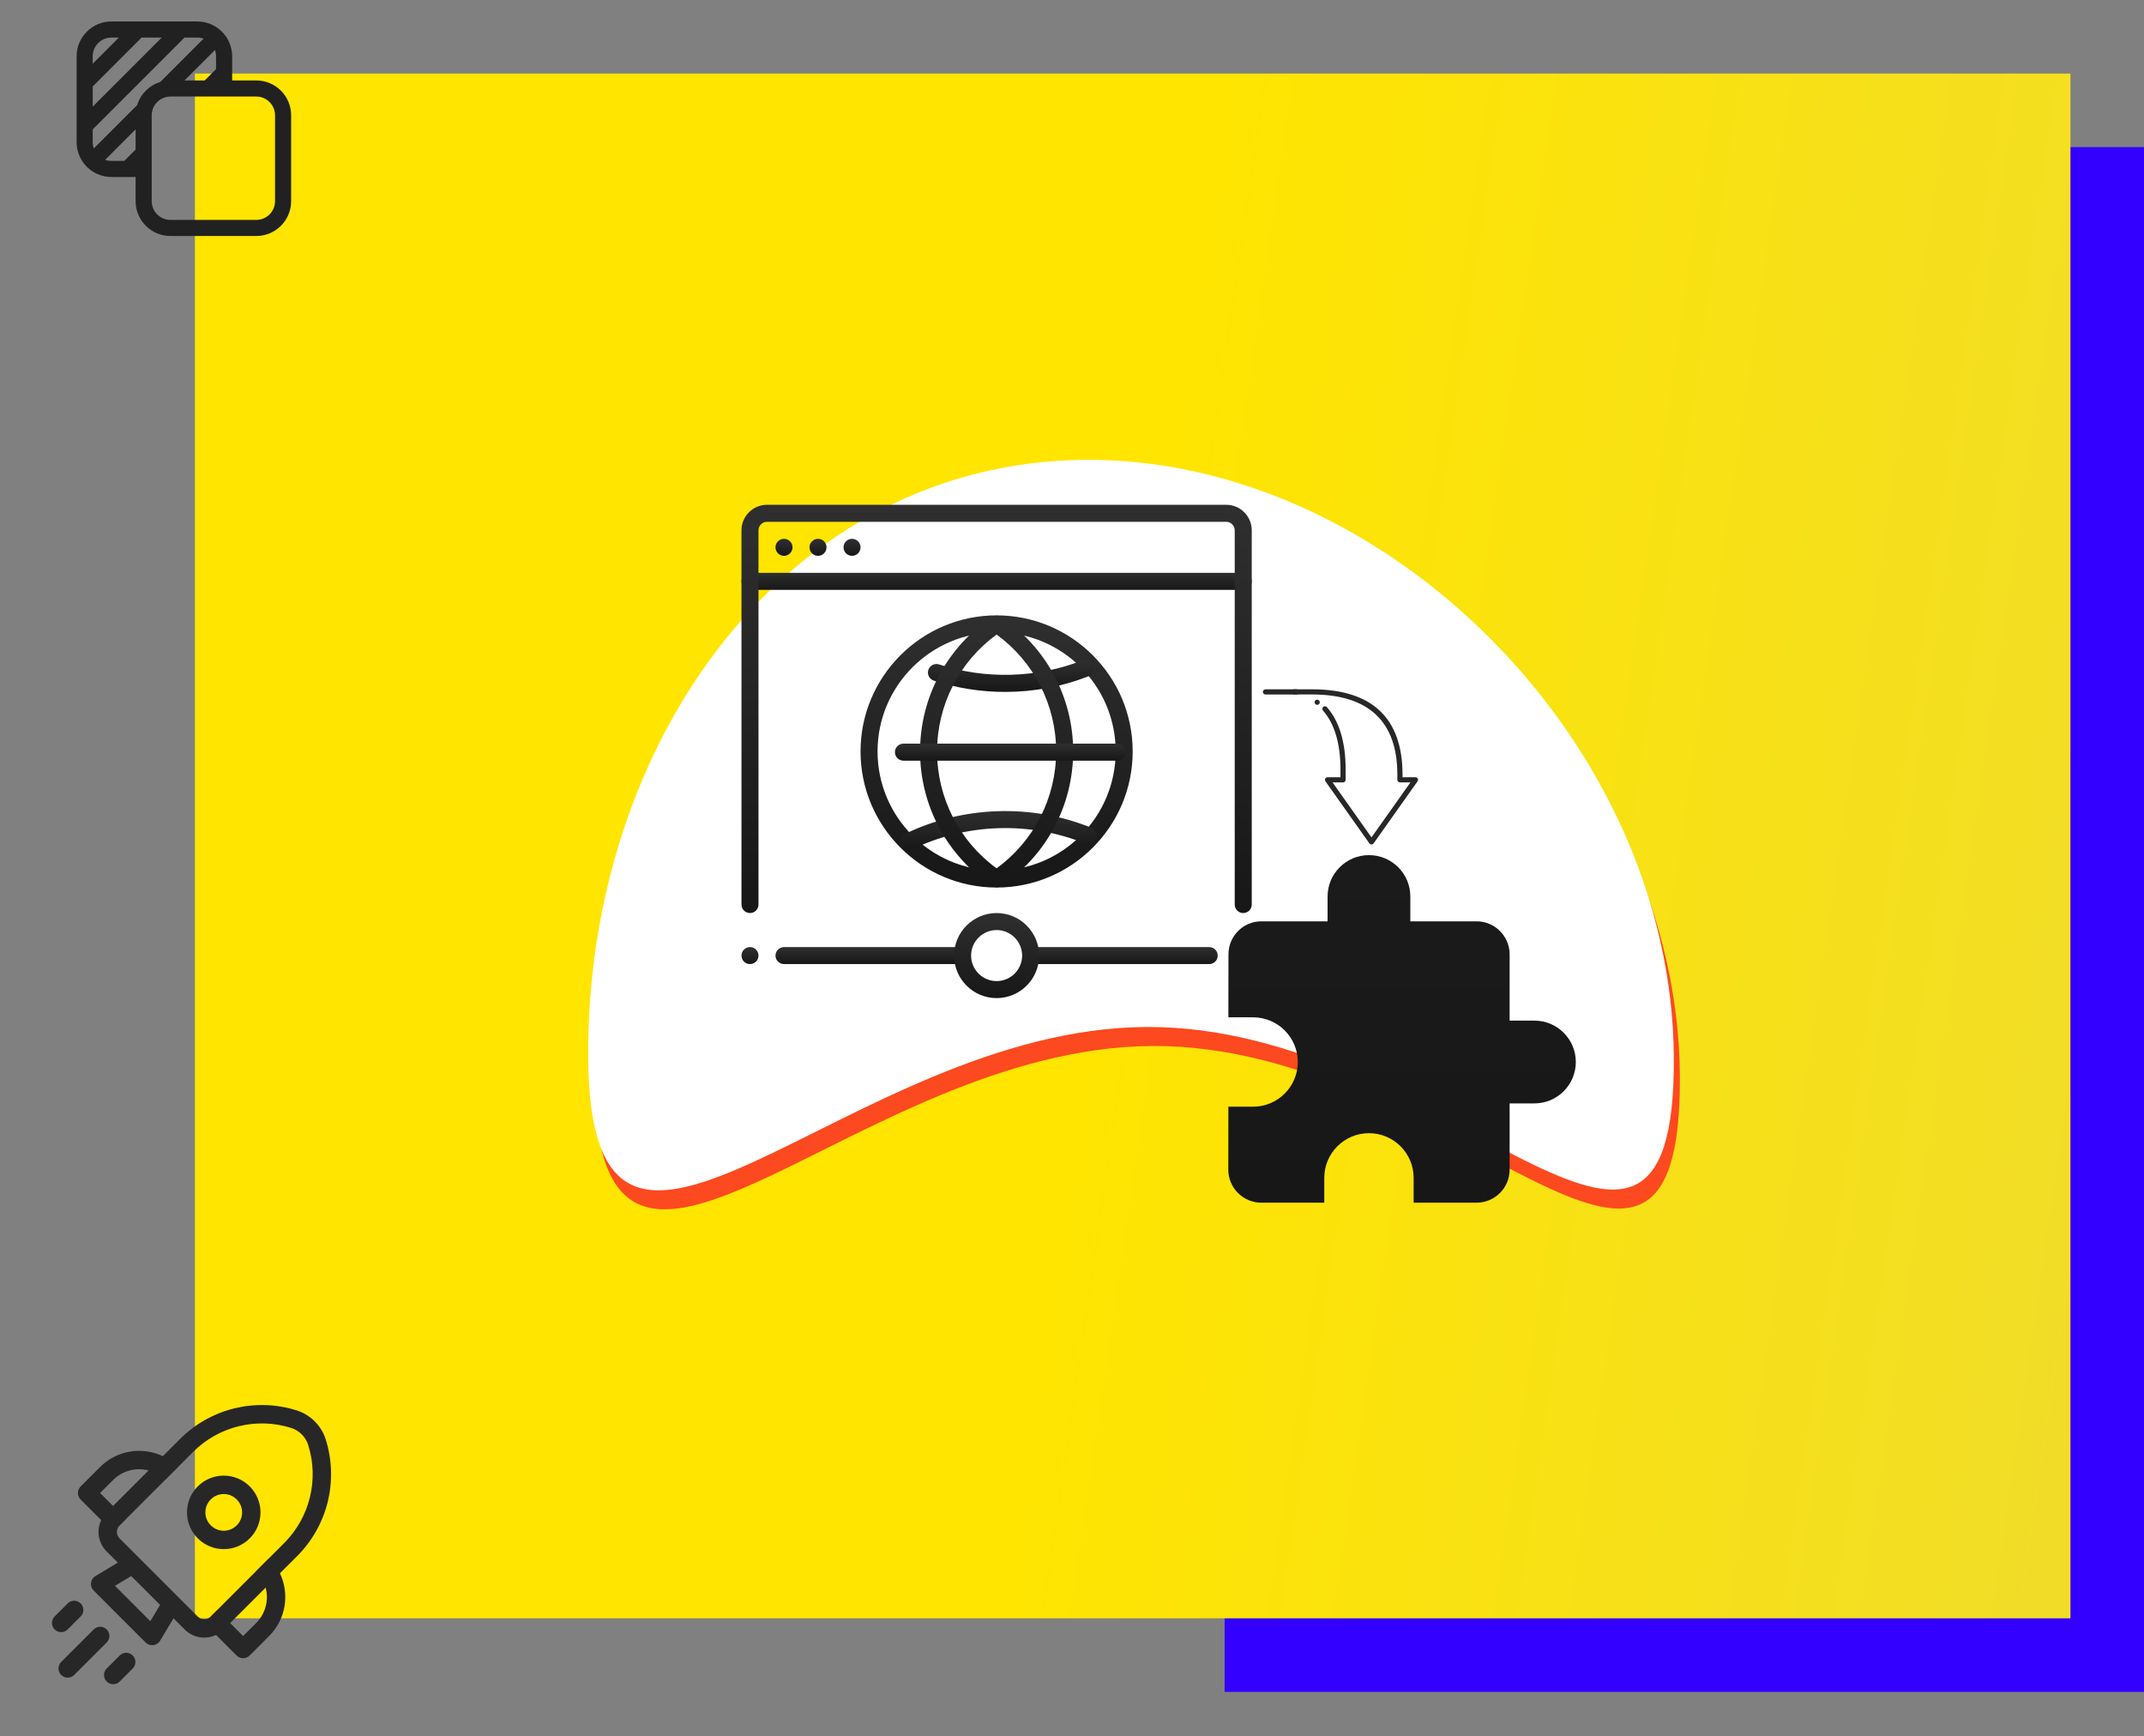 <svg width="583" height="472" viewBox="0 0 583 472" fill="none" xmlns="http://www.w3.org/2000/svg">
<rect x="0" y="0" width="583" height="472" fill="#808080" stroke="none"/>
<rect x="333" y="40" width="250" height="420" fill="#3300FF"/>
<rect x="53" y="20" width="510" height="420" fill="url(#paint0_linear_4980_16)"/>
<path d="M161.581 292.673C161.083 207.035 215.367 130.715 296.886 130.191C378.404 129.667 456.293 207.035 456.791 292.673C457.29 378.31 394.805 283.869 313.286 284.393C231.768 284.917 162.08 378.31 161.581 292.673Z" fill="#FD491F"/>
<path d="M159.941 287.504C159.442 201.866 213.727 125.546 295.246 125.022C376.764 124.498 454.652 201.866 455.151 287.504C455.65 373.141 393.165 278.7 311.646 279.224C230.128 279.748 160.44 373.141 159.941 287.504Z" fill="white"/>
<path d="M231.688 151.122C232.965 151.122 234 150.087 234 148.81C234 147.532 232.965 146.497 231.688 146.497C230.41 146.497 229.375 147.532 229.375 148.81C229.375 150.087 230.41 151.122 231.688 151.122Z" fill="url(#paint1_linear_4980_16)"/>
<path d="M222.438 151.122C223.715 151.122 224.75 150.087 224.75 148.81C224.75 147.532 223.715 146.497 222.438 146.497C221.16 146.497 220.125 147.532 220.125 148.81C220.125 150.087 221.16 151.122 222.438 151.122Z" fill="url(#paint2_linear_4980_16)"/>
<path d="M213.188 151.122C214.465 151.122 215.5 150.087 215.5 148.81C215.5 147.532 214.465 146.497 213.188 146.497C211.91 146.497 210.875 147.532 210.875 148.81C210.875 150.087 211.91 151.122 213.188 151.122Z" fill="url(#paint3_linear_4980_16)"/>
<path d="M338.062 160.372H203.938C202.661 160.372 201.625 159.336 201.625 158.06C201.625 156.783 202.661 155.747 203.938 155.747H338.062C339.339 155.747 340.375 156.783 340.375 158.06C340.375 159.336 339.339 160.372 338.062 160.372Z" fill="url(#paint4_linear_4980_16)"/>
<path d="M338.062 248.247C336.786 248.247 335.75 247.211 335.75 245.935V144.185C335.75 142.913 334.714 141.872 333.438 141.872H208.562C207.286 141.872 206.25 142.913 206.25 144.185V245.935C206.25 247.211 205.214 248.247 203.938 248.247C202.661 248.247 201.625 247.211 201.625 245.935V144.185C201.625 140.36 204.738 137.247 208.562 137.247H333.438C337.262 137.247 340.375 140.36 340.375 144.185V245.935C340.375 247.211 339.339 248.247 338.062 248.247Z" fill="url(#paint5_linear_4980_16)"/>
<path d="M338.062 262.122C339.34 262.122 340.375 261.087 340.375 259.81C340.375 258.532 339.34 257.497 338.062 257.497C336.785 257.497 335.75 258.532 335.75 259.81C335.75 261.087 336.785 262.122 338.062 262.122Z" fill="url(#paint6_linear_4980_16)"/>
<path d="M203.938 262.122C205.215 262.122 206.25 261.087 206.25 259.81C206.25 258.532 205.215 257.497 203.938 257.497C202.66 257.497 201.625 258.532 201.625 259.81C201.625 261.087 202.66 262.122 203.938 262.122Z" fill="url(#paint7_linear_4980_16)"/>
<path d="M328.812 257.497H279.922C280.116 258.242 280.25 259.005 280.25 259.81C280.25 260.614 280.116 261.377 279.922 262.122H328.812C330.089 262.122 331.125 261.086 331.125 259.81C331.125 258.533 330.089 257.497 328.812 257.497Z" fill="url(#paint8_linear_4980_16)"/>
<path d="M261.75 259.81C261.75 259.005 261.884 258.242 262.078 257.497H213.188C211.911 257.497 210.875 258.533 210.875 259.81C210.875 261.086 211.911 262.122 213.188 262.122H262.078C261.884 261.377 261.75 260.614 261.75 259.81Z" fill="url(#paint9_linear_4980_16)"/>
<path d="M271 271.372C264.627 271.372 259.438 266.187 259.438 259.81C259.438 253.432 264.627 248.247 271 248.247C277.373 248.247 282.562 253.432 282.562 259.81C282.562 266.187 277.373 271.372 271 271.372ZM271 252.872C267.175 252.872 264.062 255.985 264.062 259.81C264.062 263.634 267.175 266.747 271 266.747C274.825 266.747 277.938 263.634 277.938 259.81C277.938 255.985 274.825 252.872 271 252.872Z" fill="url(#paint10_linear_4980_16)"/>
<path d="M271 241.31C250.599 241.31 234 224.71 234 204.31C234 183.909 250.599 167.31 271 167.31C291.401 167.31 308 183.909 308 204.31C308 224.71 291.401 241.31 271 241.31ZM271 171.935C253.152 171.935 238.625 186.462 238.625 204.31C238.625 222.157 253.152 236.685 271 236.685C288.848 236.685 303.375 222.157 303.375 204.31C303.375 186.462 288.848 171.935 271 171.935Z" fill="url(#paint11_linear_4980_16)"/>
<path d="M246.871 231.236C246.016 231.236 245.202 230.76 244.795 229.946C244.235 228.799 244.702 227.411 245.854 226.847C261.681 219.077 280.504 218.43 296.821 225.08C298.005 225.561 298.574 226.912 298.093 228.091C297.612 229.275 296.253 229.839 295.078 229.358C279.973 223.212 262.55 223.808 247.898 230.996C247.565 231.162 247.214 231.236 246.871 231.236Z" fill="url(#paint12_linear_4980_16)"/>
<path d="M273.313 188.122C266.685 188.122 260.159 187.086 253.92 185.051C252.708 184.653 252.042 183.349 252.44 182.132C252.838 180.916 254.133 180.259 255.358 180.652C267.952 184.769 281.947 184.389 294.282 179.575C295.466 179.103 296.812 179.7 297.275 180.888C297.737 182.077 297.154 183.418 295.961 183.881C288.746 186.693 281.124 188.122 273.313 188.122Z" fill="url(#paint13_linear_4980_16)"/>
<path d="M270.995 241.222C270.547 241.222 270.098 241.092 269.71 240.828C257.486 232.642 250.188 218.989 250.188 204.309C250.188 189.62 257.486 175.967 269.71 167.79C270.491 167.268 271.504 167.268 272.286 167.79C284.519 175.977 291.817 189.63 291.817 204.309C291.817 218.989 284.519 232.642 272.286 240.828C271.893 241.092 271.444 241.222 270.995 241.222ZM270.995 172.526C260.834 179.931 254.812 191.692 254.812 204.309C254.812 216.922 260.834 228.688 270.995 236.092C281.161 228.683 287.187 216.917 287.187 204.309C287.187 191.692 281.161 179.931 270.995 172.526Z" fill="url(#paint14_linear_4980_16)"/>
<path d="M303.759 206.812H245.66C244.383 206.812 243.347 205.776 243.347 204.499C243.347 203.223 244.383 202.187 245.66 202.187H303.759C305.035 202.187 306.071 203.223 306.071 204.499C306.071 205.776 305.035 206.812 303.759 206.812Z" fill="url(#paint15_linear_4980_16)"/>
<g clip-path="url(#clip0_4980_16)">
<path d="M417.25 277.497H410.5V259.497C410.5 254.525 406.473 250.497 401.5 250.497H383.5V243.747C383.5 237.537 378.46 232.497 372.25 232.497C366.04 232.497 361 237.537 361 243.747V250.497H343C338.028 250.497 334.045 254.525 334.045 259.497L334.023 276.597H340.75C347.455 276.597 352.9 282.042 352.9 288.747C352.9 295.452 347.455 300.897 340.75 300.897H334.023L334 317.997C334 322.97 338.028 326.997 343 326.997H360.1V320.247C360.1 313.542 365.545 308.097 372.25 308.097C378.955 308.097 384.4 313.542 384.4 320.247V326.997H401.5C406.473 326.997 410.5 322.97 410.5 317.997V299.997H417.25C423.46 299.997 428.5 294.957 428.5 288.747C428.5 282.537 423.46 277.497 417.25 277.497Z" fill="url(#paint16_linear_4980_16)"/>
</g>
<path d="M372.939 229.601C372.711 229.601 372.497 229.489 372.365 229.304L360.412 212.429C360.262 212.214 360.24 211.932 360.361 211.699C360.482 211.466 360.724 211.318 360.986 211.318H364.501V209.209C364.501 202.166 362.904 196.779 359.755 193.197C359.499 192.904 359.529 192.462 359.82 192.204C360.111 191.947 360.554 191.976 360.813 192.267C364.193 196.114 365.908 201.813 365.908 209.207V212.02C365.908 212.408 365.593 212.723 365.205 212.723H362.346L372.939 227.678L383.532 212.723H380.673C380.285 212.723 379.97 212.408 379.97 212.02V210.613C379.97 196.15 372.163 188.817 356.767 188.817L351.845 188.822C351.844 188.825 351.844 188.825 351.844 188.825C351.456 188.825 351.141 188.51 351.141 188.122C351.141 187.734 351.456 187.419 351.842 187.419L356.766 187.413C373.096 187.413 381.376 195.219 381.376 210.616V211.319H384.892C385.155 211.319 385.395 211.466 385.516 211.7C385.637 211.935 385.616 212.215 385.466 212.43L373.513 229.305C373.38 229.489 373.167 229.601 372.939 229.601Z" fill="#272727"/>
<path d="M358.172 191.638C357.785 191.638 357.469 191.321 357.469 190.935C357.469 190.548 357.785 190.231 358.172 190.231C358.559 190.231 358.875 190.548 358.875 190.935C358.875 191.321 358.559 191.638 358.172 191.638Z" fill="#272727"/>
<path d="M352.547 188.825H344.109C343.721 188.825 343.406 188.51 343.406 188.122C343.406 187.734 343.721 187.419 344.109 187.419H352.547C352.935 187.419 353.25 187.734 353.25 188.122C353.25 188.51 352.935 188.825 352.547 188.825Z" fill="#272727"/>
<path d="M53.774 404.132C57.676 400.23 64.003 400.233 67.904 404.135C71.806 408.037 71.81 414.363 67.907 418.265C64.005 422.167 57.679 422.164 53.777 418.262C49.875 414.36 49.872 408.034 53.774 404.132ZM64.369 407.671C62.418 405.719 59.257 405.72 57.31 407.668C55.362 409.615 55.362 412.776 57.313 414.727C59.264 416.678 62.424 416.677 64.372 414.73C66.319 412.782 66.32 409.622 64.369 407.671Z" fill="#282727"/>
<path d="M58.744 444.525C55.959 445.845 52.53 445.354 50.227 443.05L47.18 440.004L43.52 446.104C43.124 446.765 42.446 447.205 41.681 447.3C40.917 447.394 40.153 447.13 39.608 446.586L25.455 432.433C24.91 431.888 24.647 431.123 24.741 430.359C24.836 429.595 25.277 428.916 25.937 428.52L32.04 424.863L28.99 421.814C26.687 419.51 26.195 416.081 27.515 413.296L21.917 407.698C20.941 406.722 20.941 405.139 21.917 404.162L27.216 398.863C31.831 394.248 38.704 393.266 44.279 395.918L48.967 391.231C57.248 382.95 69.442 379.952 80.618 383.449C84.422 384.639 87.401 387.618 88.591 391.422C92.088 402.598 89.09 414.793 80.809 423.074L76.122 427.761C78.775 433.336 77.793 440.21 73.178 444.825L67.879 450.124C66.903 451.101 65.32 451.101 64.343 450.124L58.744 444.525ZM79.126 388.221C69.725 385.279 59.468 387.801 52.502 394.767L48.425 398.844L48.443 398.863L44.908 402.399L44.889 402.38L34.279 412.989L34.298 413.008L32.286 415.021C31.558 415.999 31.638 417.39 32.526 418.278L53.762 439.514C54.652 440.405 56.047 440.483 57.026 439.75L59.033 437.743L59.051 437.761L69.66 427.151L69.642 427.133L73.178 423.598L73.196 423.616L77.273 419.538C84.239 412.573 86.76 402.316 83.82 392.915C83.119 390.675 81.365 388.921 79.126 388.221ZM62.587 441.296L66.111 444.821L69.642 441.289C72.257 438.675 73.123 434.976 72.24 431.642L62.587 441.296ZM40.398 399.8C37.065 398.919 33.365 399.785 30.752 402.399L27.22 405.93L30.744 409.454L40.398 399.8ZM43.536 436.359L35.684 428.508L31.256 431.162L40.88 440.786L43.536 436.359Z" fill="#282727"/>
<path d="M29.013 446.561C29.99 445.585 29.99 444.002 29.013 443.026C28.037 442.05 26.454 442.05 25.478 443.026L16.637 451.867C15.661 452.843 15.661 454.426 16.637 455.402C17.613 456.379 19.196 456.379 20.172 455.402L29.013 446.561Z" fill="#282727"/>
<path d="M21.937 435.949C22.913 436.926 22.913 438.509 21.937 439.485L18.392 443.029C17.416 444.006 15.833 444.006 14.857 443.029C13.881 442.053 13.881 440.47 14.857 439.494L18.401 435.949C19.378 434.973 20.961 434.973 21.937 435.949Z" fill="#282727"/>
<path d="M36.09 453.639C37.067 452.663 37.067 451.08 36.09 450.103C35.114 449.127 33.531 449.127 32.555 450.103L29.01 453.648C28.034 454.624 28.034 456.207 29.01 457.183C29.987 458.16 31.57 458.16 32.546 457.183L36.09 453.639Z" fill="#282727"/>
<path d="M30.312 5.833C25.077 5.833 20.833 10.078 20.833 15.313V38.646C20.833 38.938 20.846 39.228 20.872 39.513C21.008 41.011 21.492 42.408 22.243 43.622C22.311 43.731 22.38 43.839 22.452 43.946C23.206 45.061 24.19 46.007 25.337 46.716C26.551 47.466 27.948 47.95 29.446 48.086L29.463 48.087C29.743 48.112 30.026 48.125 30.312 48.125H36.875V54.688C36.875 59.923 41.119 64.167 46.354 64.167H69.687C74.922 64.167 79.167 59.923 79.167 54.688V31.354C79.167 26.119 74.922 21.875 69.687 21.875H63.125V15.313C63.125 15.021 63.112 14.731 63.086 14.446C62.95 12.948 62.466 11.552 61.716 10.337C61.648 10.227 61.578 10.119 61.506 10.013C60.753 8.898 59.768 7.952 58.622 7.243C57.407 6.493 56.011 6.008 54.513 5.873C54.507 5.872 54.501 5.872 54.495 5.871C54.215 5.846 53.932 5.833 53.646 5.833H30.312ZM32.323 10.209L25.208 17.324V15.313C25.208 12.494 27.494 10.209 30.312 10.209H32.323ZM25.208 23.511L38.511 10.209H43.99L25.208 28.99V23.511ZM50.177 10.209H53.646C54.248 10.209 54.825 10.313 55.361 10.504L43.577 22.289C40.575 23.207 38.207 25.575 37.288 28.577L25.504 40.362C25.312 39.825 25.208 39.248 25.208 38.646V35.178L50.177 10.209ZM58.455 13.598C58.646 14.134 58.75 14.711 58.75 15.313V18.782L55.657 21.875H50.177L58.455 13.598ZM36.875 35.178V40.657L33.782 43.75H30.312C29.711 43.75 29.133 43.646 28.597 43.455L36.875 35.178ZM41.25 31.354C41.25 28.535 43.535 26.25 46.354 26.25H69.687C72.506 26.25 74.792 28.535 74.792 31.354V54.688C74.792 57.507 72.506 59.792 69.687 59.792H46.354C43.535 59.792 41.25 57.507 41.25 54.688V31.354Z" fill="#212121"/>
<defs>
<linearGradient id="paint0_linear_4980_16" x1="53" y1="20" x2="608.572" y2="100.644" gradientUnits="userSpaceOnUse">
<stop stop-color="#FFE500"/>
<stop offset="0.495" stop-color="#FFE500"/>
<stop offset="1" stop-color="#F1DD28"/>
</linearGradient>
<linearGradient id="paint1_linear_4980_16" x1="231.688" y1="146.497" x2="231.688" y2="151.122" gradientUnits="userSpaceOnUse">
<stop stop-color="#2F2F2F"/>
<stop offset="1" stop-color="#171717"/>
</linearGradient>
<linearGradient id="paint2_linear_4980_16" x1="222.438" y1="146.497" x2="222.438" y2="151.122" gradientUnits="userSpaceOnUse">
<stop stop-color="#2F2F2F"/>
<stop offset="1" stop-color="#171717"/>
</linearGradient>
<linearGradient id="paint3_linear_4980_16" x1="213.188" y1="146.497" x2="213.188" y2="151.122" gradientUnits="userSpaceOnUse">
<stop stop-color="#2F2F2F"/>
<stop offset="1" stop-color="#171717"/>
</linearGradient>
<linearGradient id="paint4_linear_4980_16" x1="271" y1="155.747" x2="271" y2="160.372" gradientUnits="userSpaceOnUse">
<stop stop-color="#2F2F2F"/>
<stop offset="1" stop-color="#171717"/>
</linearGradient>
<linearGradient id="paint5_linear_4980_16" x1="271" y1="137.247" x2="271" y2="248.247" gradientUnits="userSpaceOnUse">
<stop stop-color="#2F2F2F"/>
<stop offset="1" stop-color="#171717"/>
</linearGradient>
<linearGradient id="paint6_linear_4980_16" x1="338.062" y1="257.497" x2="338.062" y2="262.122" gradientUnits="userSpaceOnUse">
<stop stop-color="#2F2F2F"/>
<stop offset="1" stop-color="#171717"/>
</linearGradient>
<linearGradient id="paint7_linear_4980_16" x1="203.938" y1="257.497" x2="203.938" y2="262.122" gradientUnits="userSpaceOnUse">
<stop stop-color="#2F2F2F"/>
<stop offset="1" stop-color="#171717"/>
</linearGradient>
<linearGradient id="paint8_linear_4980_16" x1="305.523" y1="257.497" x2="305.523" y2="262.122" gradientUnits="userSpaceOnUse">
<stop stop-color="#2F2F2F"/>
<stop offset="1" stop-color="#171717"/>
</linearGradient>
<linearGradient id="paint9_linear_4980_16" x1="236.477" y1="257.497" x2="236.477" y2="262.122" gradientUnits="userSpaceOnUse">
<stop stop-color="#2F2F2F"/>
<stop offset="1" stop-color="#171717"/>
</linearGradient>
<linearGradient id="paint10_linear_4980_16" x1="271" y1="248.247" x2="271" y2="271.372" gradientUnits="userSpaceOnUse">
<stop stop-color="#2F2F2F"/>
<stop offset="1" stop-color="#171717"/>
</linearGradient>
<linearGradient id="paint11_linear_4980_16" x1="271" y1="167.31" x2="271" y2="241.31" gradientUnits="userSpaceOnUse">
<stop stop-color="#2F2F2F"/>
<stop offset="1" stop-color="#171717"/>
</linearGradient>
<linearGradient id="paint12_linear_4980_16" x1="271.411" y1="220.518" x2="271.411" y2="231.236" gradientUnits="userSpaceOnUse">
<stop stop-color="#2F2F2F"/>
<stop offset="1" stop-color="#171717"/>
</linearGradient>
<linearGradient id="paint13_linear_4980_16" x1="274.879" y1="179.413" x2="274.879" y2="188.122" gradientUnits="userSpaceOnUse">
<stop stop-color="#2F2F2F"/>
<stop offset="1" stop-color="#171717"/>
</linearGradient>
<linearGradient id="paint14_linear_4980_16" x1="271.002" y1="167.398" x2="271.002" y2="241.222" gradientUnits="userSpaceOnUse">
<stop stop-color="#2F2F2F"/>
<stop offset="1" stop-color="#171717"/>
</linearGradient>
<linearGradient id="paint15_linear_4980_16" x1="274.709" y1="202.187" x2="274.709" y2="206.812" gradientUnits="userSpaceOnUse">
<stop stop-color="#2F2F2F"/>
<stop offset="1" stop-color="#171717"/>
</linearGradient>
<linearGradient id="paint16_linear_4980_16" x1="381.25" y1="232.497" x2="381.25" y2="326.997" gradientUnits="userSpaceOnUse">
<stop stop-color="#1B1B1B"/>
<stop offset="1" stop-color="#171717"/>
</linearGradient>
<clipPath id="clip0_4980_16">
<rect width="108" height="108" fill="white" transform="translate(325 227.997)"/>
</clipPath>
</defs>
</svg>
